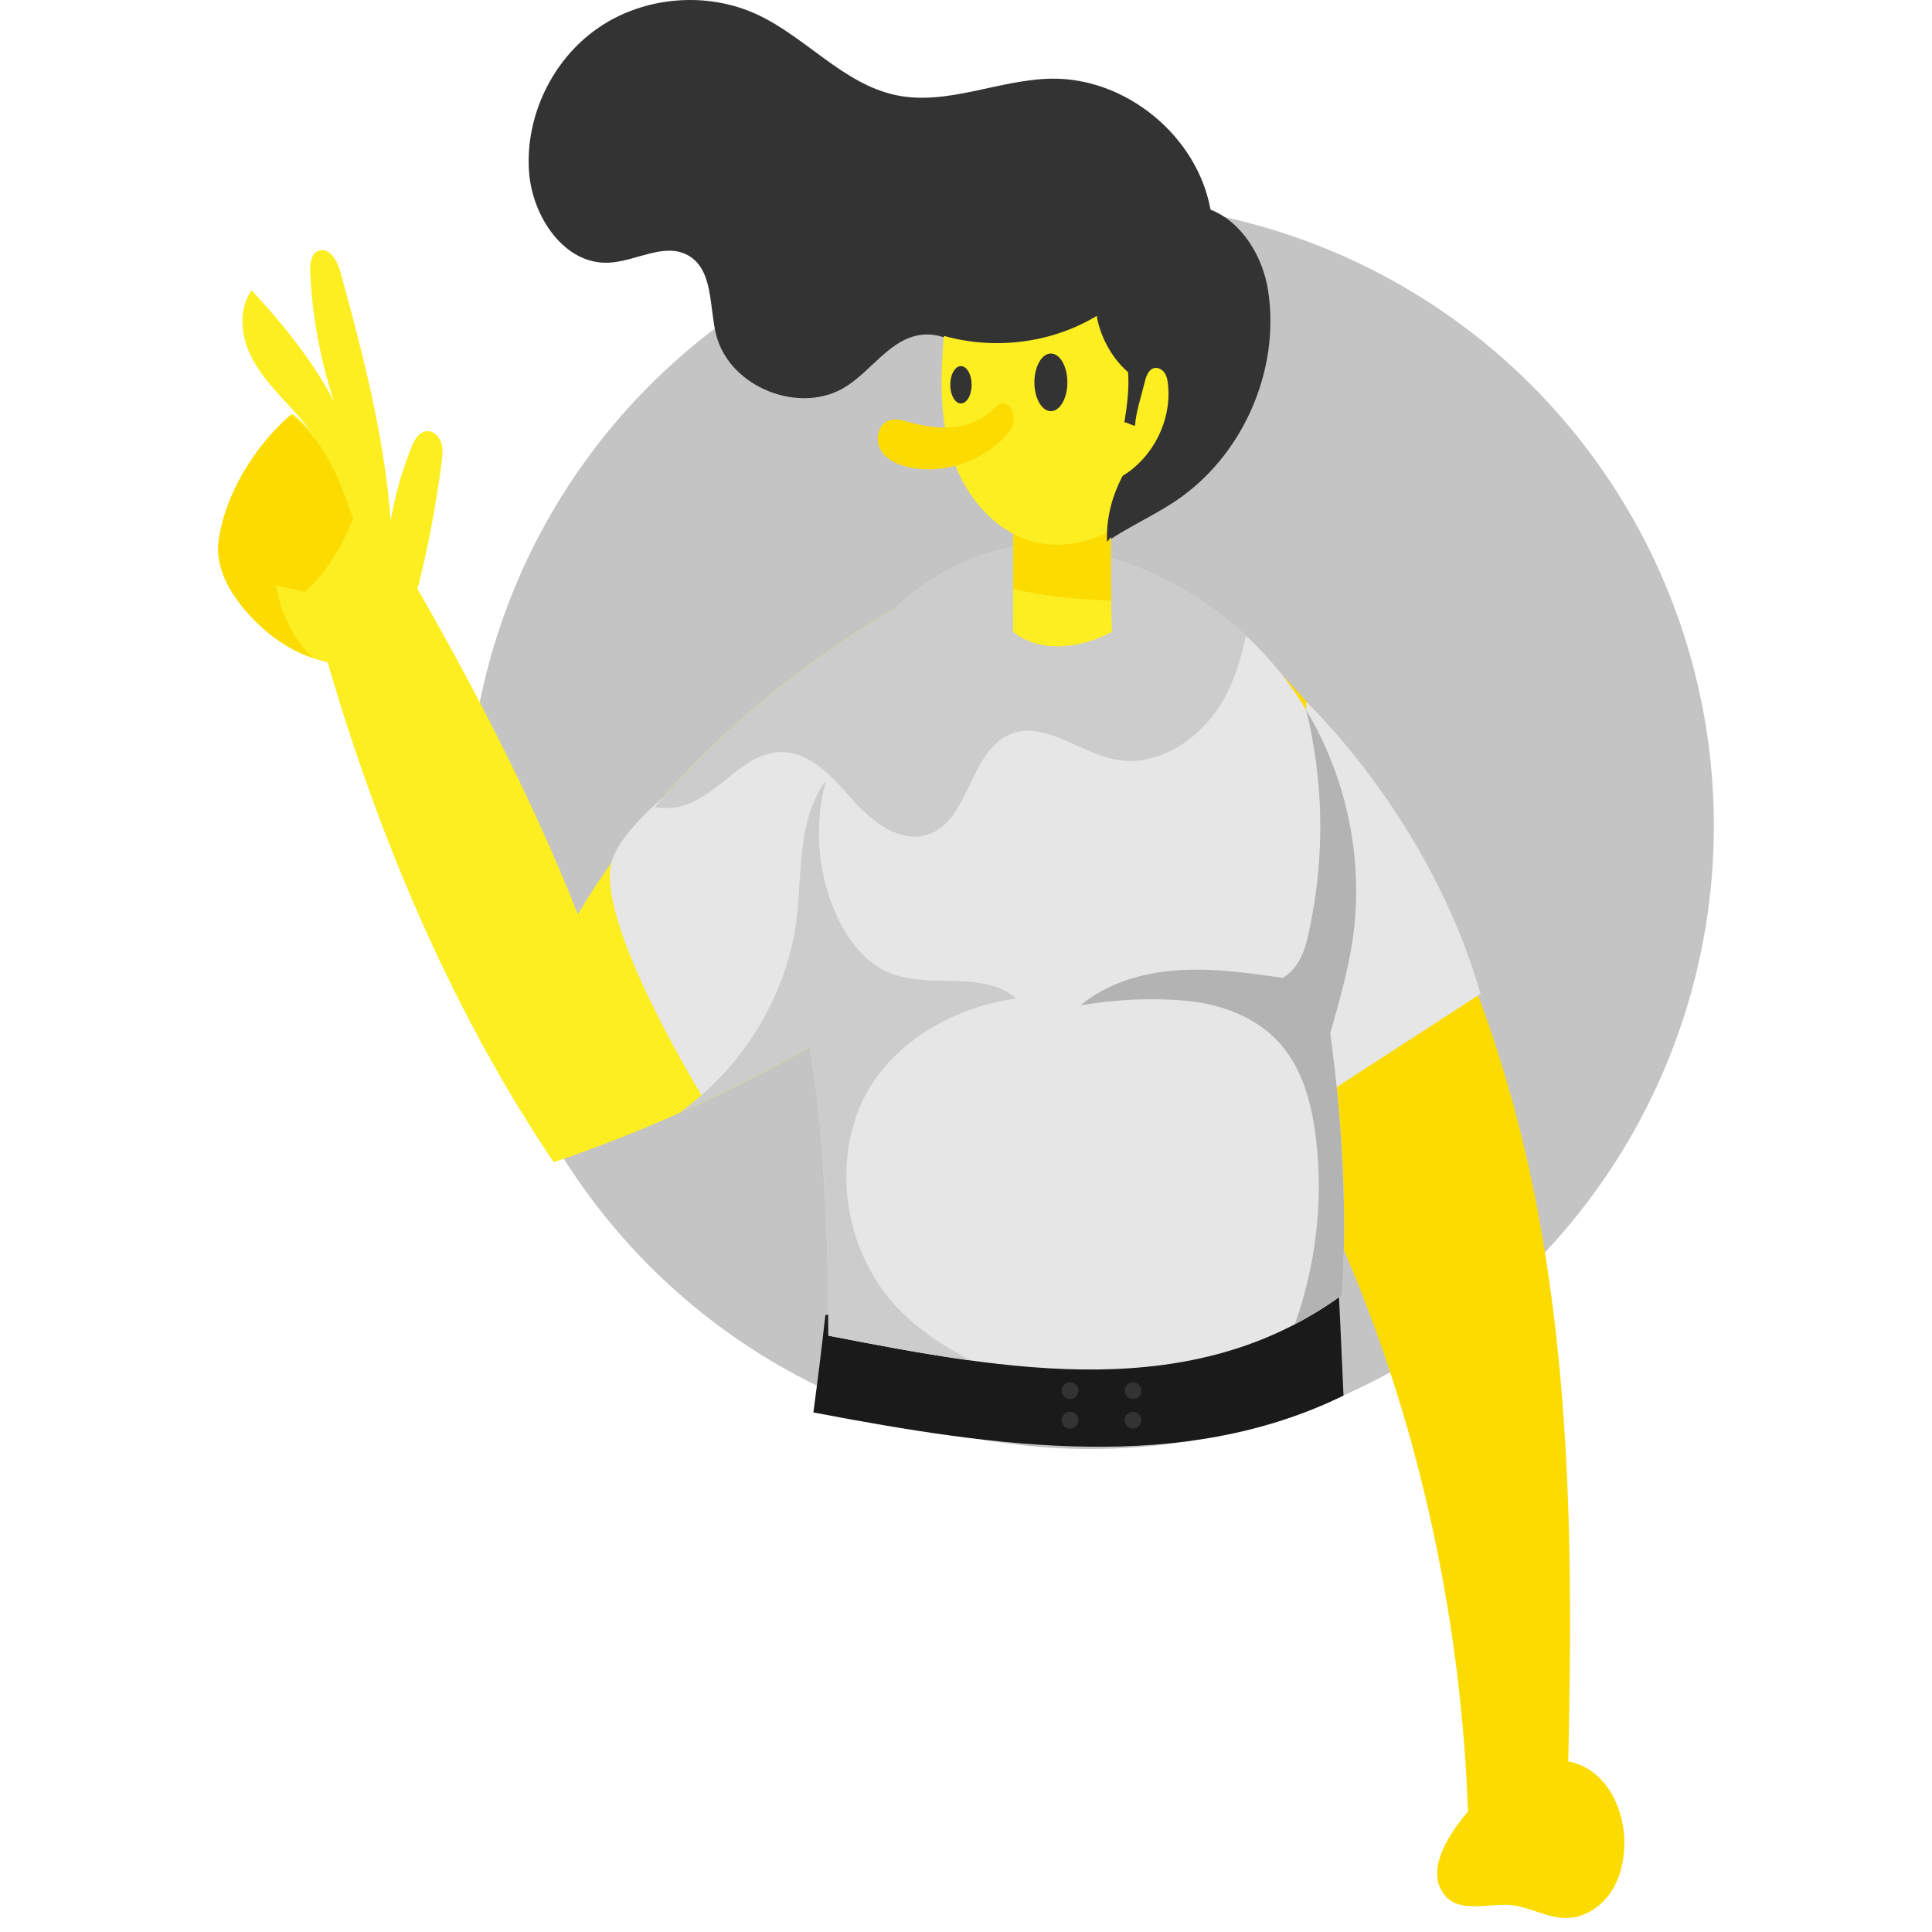 <svg width="40" height="40" viewBox="0 0 96 124" fill="none" xmlns="http://www.w3.org/2000/svg">
<circle cx="56" cy="53" r="40" fill="#C4C4C4"/>
<path d="M53.673 35.722C58.691 35.404 63.302 38.471 66.926 41.959C76.808 51.47 82.343 64.782 84.799 78.276C87.253 91.769 86.875 105.599 86.487 119.309C84.507 119.411 82.265 119.528 80.285 119.631C80.233 101.089 75.082 81.787 64.766 66.38C58.454 56.953 59.964 45.163 53.673 35.722Z" fill="#FCDB01"/>
<path d="M69.83 45.044C69.83 45.044 77.772 52.458 81.024 63.786L70.221 70.79L69.83 45.044Z" fill="#E6E6E6"/>
<path d="M55.301 47.005C54.698 45.8 54.096 44.593 53.493 43.388C52.337 41.076 50.203 38.352 48.889 36.127C38.458 41.12 28.975 48.728 23.09 58.684C20.034 50.938 16.042 43.375 11.863 36.173C10.139 37.635 8.199 39.094 6.476 40.556C9.761 52.459 14.633 64.357 21.539 74.595C32.469 70.883 42.923 65.064 51.836 57.729C54.769 55.312 57 50.403 55.301 47.005Z" fill="#FCEE21"/>
<path d="M25.248 55.36C24.231 59.309 31.184 70.556 31.184 70.556L40.745 65.277L38.204 44.57C38.203 44.57 26.298 51.277 25.248 55.36Z" fill="#E6E6E6"/>
<path d="M50.214 25.163C49.008 23.315 47.331 21.23 45.14 21.49C43.183 21.721 41.993 23.714 40.338 24.785C37.387 26.696 32.79 24.868 31.956 21.454C31.515 19.644 31.781 17.289 30.152 16.384C28.631 15.54 26.814 16.777 25.076 16.86C22.216 16.997 20.164 13.899 19.956 11.044C19.695 7.48 21.439 3.837 24.378 1.803C27.317 -0.229 31.343 -0.575 34.585 0.926C37.736 2.384 40.139 5.415 43.541 6.114C46.826 6.79 50.133 5.099 53.486 5.05C58.279 4.979 62.843 8.737 63.694 13.454C65.72 14.246 67.058 16.49 67.389 18.641C68.183 23.789 65.753 29.295 61.416 32.179C59.031 33.764 56.006 34.748 54.629 37.26C53.937 32.623 52.775 29.086 50.214 25.163Z" fill="#333333"/>
<path d="M71.798 80.332C60.202 80.494 50.353 82.172 38.974 84.41C38.742 86.493 38.484 88.575 38.204 90.653C50.116 92.924 61.93 94.604 72.23 89.572C72.097 86.502 71.953 83.424 71.798 80.332Z" fill="#1A1A1A"/>
<path d="M39.166 85.725C39.166 57.774 33.965 62.779 36.91 51.537C38.067 47.116 39.863 42.727 43.046 39.448C46.23 36.169 51.017 34.181 55.459 35.255C61.278 36.661 64.76 42.564 66.9 48.155C70.809 58.366 72.829 72.209 72.132 83.121C62.514 90.108 50.837 88.001 39.166 85.725Z" fill="#E6E6E6"/>
<path d="M52.829 34.908C58.858 35.465 64.606 38.604 68.333 43.376C72.06 48.148 73.713 54.485 72.792 60.47C72.03 65.426 69.595 70.199 70.087 75.188C67.508 64.448 62.663 53.533 56.777 44.186C54.952 41.287 52.793 38.334 52.829 34.908Z" fill="#E6E6E6"/>
<path d="M64.475 44.995C65.223 43.7 65.665 42.275 65.962 40.804C63.323 38.365 60.091 36.567 56.626 35.609C56.247 35.472 55.86 35.352 55.461 35.255C54.782 35.09 54.096 34.999 53.41 34.972C53.217 34.948 53.024 34.928 52.829 34.91C52.829 34.928 52.829 34.946 52.829 34.964C49.421 35.007 46.035 36.603 43.514 38.989C37.701 42.413 32.365 46.702 28.02 51.801C28.644 51.907 29.285 51.882 29.901 51.692C32.201 50.982 33.728 48.295 36.134 48.271C38.02 48.253 39.44 49.891 40.693 51.302C41.947 52.713 43.725 54.144 45.524 53.574C48.257 52.708 48.187 48.211 50.842 47.127C53.029 46.233 55.246 48.287 57.565 48.744C60.31 49.287 63.077 47.419 64.475 44.995Z" fill="#CCCCCC"/>
<path d="M51.056 28.659C51.045 32.622 51.032 36.582 51.02 40.544C52.759 41.972 55.388 41.613 57.371 40.551C57.207 36.417 57.379 32.532 57.215 28.398C55.32 28.223 52.952 28.835 51.056 28.659Z" fill="#FCEE21"/>
<path d="M57.316 38.542C57.255 35.141 57.352 31.857 57.215 28.399C55.321 28.224 52.952 28.835 51.058 28.661C51.049 31.707 51.04 34.753 51.029 37.799C53.085 38.276 55.193 38.479 57.316 38.542Z" fill="#FCDB01"/>
<path d="M61.474 18.395C61.977 20.845 62.342 23.355 62.098 25.845C61.854 28.334 60.952 30.825 59.207 32.617C57.462 34.408 54.798 35.394 52.374 34.775C49.628 34.074 47.681 31.489 46.934 28.755C46.186 26.02 46.427 23.125 46.69 20.303C46.88 18.272 47.458 15.941 48.982 14.586C50.506 13.232 52.736 12.664 54.684 13.266C56.115 13.709 57.297 14.706 58.436 15.68C59.517 16.605 60.393 17.47 61.474 18.395Z" fill="#FCEE21"/>
<path d="M72.792 60.47C73.579 55.358 72.486 49.992 69.83 45.561C70.909 49.933 71.031 54.537 70.18 58.959C69.889 60.47 69.641 61.946 68.335 62.761C66.104 62.442 63.854 62.121 61.605 62.273C59.356 62.424 57.079 63.083 55.347 64.525C57.586 64.151 59.756 64.032 62.018 64.222C64.28 64.413 66.572 65.233 68.098 66.914C69.591 68.559 70.19 70.827 70.458 73.032C70.944 77.051 70.469 81.18 69.106 84.992C70.135 84.458 71.145 83.838 72.132 83.119C72.462 77.945 72.18 72.113 71.378 66.32C71.921 64.382 72.49 62.44 72.792 60.47Z" fill="#B3B3B3"/>
<path d="M44.792 20.892C48.444 22.599 52.941 22.36 56.392 20.275C56.605 21.598 57.381 23.018 58.403 23.885C58.482 24.931 58.339 26.064 58.163 27.099C58.386 27.123 58.62 27.299 58.845 27.325C58.906 26.44 59.275 25.338 59.483 24.476C59.571 24.113 59.735 23.691 60.102 23.62C60.354 23.572 60.612 23.728 60.753 23.943C60.894 24.157 60.94 24.42 60.966 24.675C61.207 26.966 60.025 29.345 58.056 30.54C57.358 31.863 56.989 33.293 57.054 34.788C58.169 33.253 60.142 32.323 61.551 31.055C64.46 28.435 65.641 24.168 64.857 20.335C64.073 16.5 61.471 13.156 58.136 11.11C56.588 10.16 54.848 9.459 53.034 9.373C51.221 9.288 49.329 9.876 48.072 11.187C45.787 13.571 46.271 17.936 44.792 20.892Z" fill="#333333"/>
<path d="M82.945 122.27C84.18 122.381 85.317 123.124 86.557 123.102C87.674 123.083 88.721 122.411 89.355 121.491C89.989 120.571 90.246 119.431 90.257 118.312C90.275 116.148 89.155 113.792 87.087 113.157C84.25 112.288 81.077 114.967 79.525 117.145C78.772 118.202 77.824 119.854 78.428 121.166C79.26 122.977 81.411 122.132 82.945 122.27Z" fill="#FCDB01"/>
<path d="M37.975 67.219C38.616 71.03 39.166 76.634 39.166 85.725C42.23 86.322 45.292 86.908 48.318 87.32C46.529 86.391 44.848 85.297 43.489 83.821C40.505 80.579 39.51 75.641 41.007 71.498C42.505 67.355 46.848 64.67 51.214 64.088C49.088 62.217 45.639 63.524 43.033 62.417C41.509 61.77 40.438 60.349 39.737 58.848C38.471 56.135 38.212 52.967 39.017 50.084C37.31 52.419 37.446 55.503 37.193 58.385C36.735 63.578 33.799 68.451 29.556 71.454C32.424 70.18 35.237 68.765 37.975 67.219Z" fill="#CCCCCC"/>
<path d="M12.38 39.36C13.274 36.176 13.933 32.925 14.347 29.644C14.402 29.218 14.449 28.773 14.305 28.369C14.16 27.965 13.762 27.617 13.337 27.678C12.863 27.745 12.594 28.244 12.415 28.688C11.797 30.215 11.346 31.809 11.072 33.433C10.68 28.014 9.275 22.646 7.835 17.408C7.643 16.706 7.103 15.826 6.431 16.104C5.95 16.302 5.886 16.945 5.909 17.464C6.09 21.436 7.039 25.371 8.691 28.986C7.676 25.107 4.87 21.57 2.146 18.627C1.328 19.796 1.439 21.419 2.038 22.715C2.638 24.01 3.652 25.058 4.618 26.108C5.585 27.159 6.544 28.275 6.995 29.628C6.635 28.421 5.762 27.31 4.755 26.551C2.407 28.534 0.407 31.73 0.028 34.782C-0.248 37.013 1.549 39.259 3.29 40.68C5.032 42.101 7.307 42.852 9.552 42.747C10.866 41.797 11.941 40.922 12.38 39.36Z" fill="#FCEE21"/>
<path d="M3.7 37.553C4.229 37.73 5.027 37.822 5.556 37.997C6.958 36.761 7.989 35.01 8.657 33.264C8.194 31.956 7.728 30.641 7.048 29.431C6.442 28.352 5.653 27.354 4.648 26.639C2.346 28.631 0.4 31.777 0.028 34.782C-0.248 37.013 1.549 39.259 3.29 40.68C4.122 41.359 5.076 41.883 6.088 42.236C4.821 41.001 3.992 39.298 3.7 37.553Z" fill="#FCDB01"/>
<path d="M55.217 89.255C55.217 89.553 54.975 89.794 54.678 89.794C54.381 89.794 54.139 89.553 54.139 89.255C54.139 88.958 54.381 88.717 54.678 88.717C54.975 88.717 55.217 88.957 55.217 89.255Z" fill="#333333"/>
<path d="M55.217 91.15C55.217 91.448 54.975 91.689 54.678 91.689C54.381 91.689 54.139 91.448 54.139 91.15C54.139 90.853 54.381 90.612 54.678 90.612C54.975 90.612 55.217 90.852 55.217 91.15Z" fill="#333333"/>
<path d="M59.259 89.255C59.259 89.553 59.017 89.794 58.72 89.794C58.423 89.794 58.181 89.553 58.181 89.255C58.181 88.958 58.423 88.717 58.72 88.717C59.017 88.717 59.259 88.957 59.259 89.255Z" fill="#333333"/>
<path d="M59.259 91.15C59.259 91.448 59.017 91.689 58.72 91.689C58.423 91.689 58.181 91.448 58.181 91.15C58.181 90.853 58.423 90.612 58.72 90.612C59.017 90.612 59.259 90.852 59.259 91.15Z" fill="#333333"/>
<path d="M47.379 27.397C46.357 27.534 45.316 27.36 44.321 27.089C43.906 26.975 43.462 26.845 43.055 26.985C42.339 27.232 42.145 28.251 42.537 28.9C42.928 29.548 43.697 29.87 44.441 30.014C46.503 30.411 48.72 29.706 50.258 28.277C50.648 27.914 51.017 27.471 51.067 26.94C51.101 26.596 50.904 26.026 50.527 25.917C50.11 25.797 49.882 26.182 49.596 26.419C48.955 26.954 48.209 27.286 47.379 27.397Z" fill="#FCDB01"/>
<path d="M48.361 24.696C48.361 25.358 48.053 25.894 47.675 25.894C47.296 25.894 46.989 25.358 46.989 24.696C46.989 24.035 47.296 23.498 47.675 23.498C48.053 23.497 48.361 24.033 48.361 24.696Z" fill="#333333"/>
<path d="M53.448 26.39C54.032 26.39 54.506 25.562 54.506 24.54C54.506 23.518 54.032 22.69 53.448 22.69C52.864 22.69 52.39 23.518 52.39 24.54C52.39 25.562 52.864 26.39 53.448 26.39Z" fill="#333333"/>
</svg>
